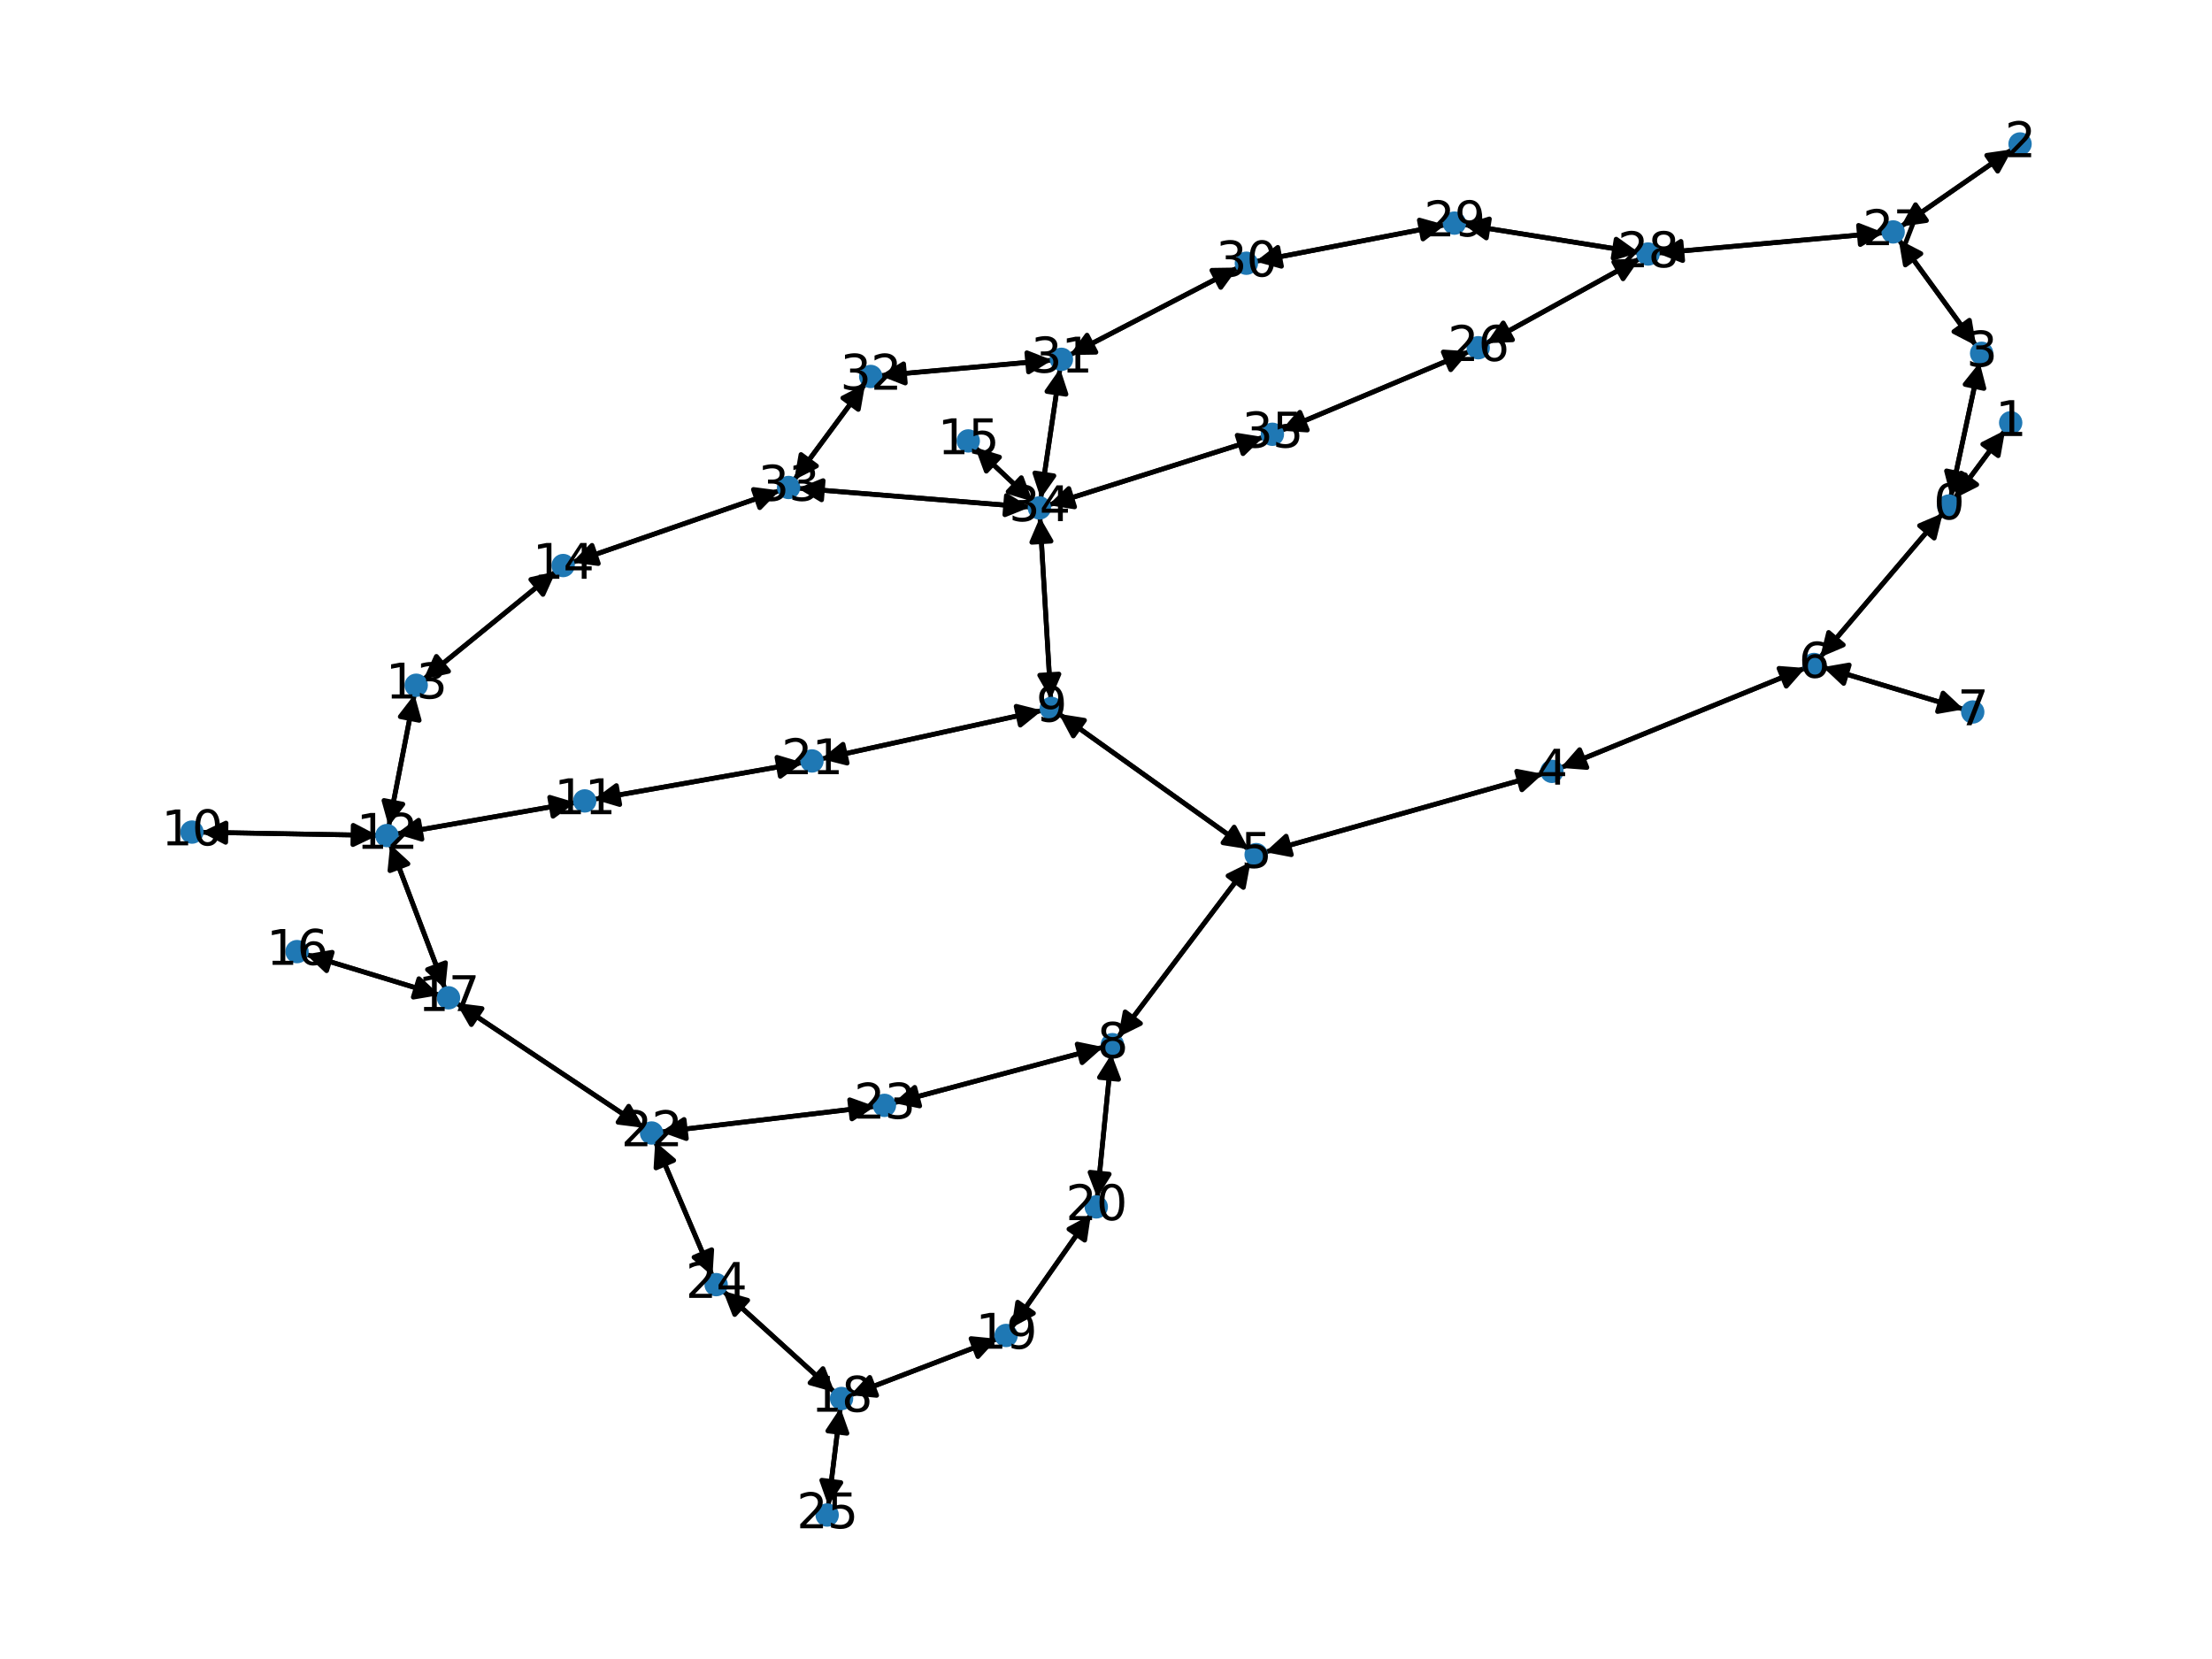 <?xml version="1.0" encoding="utf-8" standalone="no"?>
<!DOCTYPE svg PUBLIC "-//W3C//DTD SVG 1.1//EN"
  "http://www.w3.org/Graphics/SVG/1.1/DTD/svg11.dtd">
<svg xmlns:xlink="http://www.w3.org/1999/xlink" width="460.8pt" height="345.6pt" viewBox="0 0 460.8 345.6" xmlns="http://www.w3.org/2000/svg" version="1.1">
 <defs>
  <style type="text/css">*{stroke-linejoin: round; stroke-linecap: butt}</style>
 </defs>
 <g id="figure_1">
  <g id="patch_1">
   <path d="M 0 345.6 
L 460.8 345.6 
L 460.8 0 
L 0 0 
z
" style="fill: #ffffff"/>
  </g>
  <g id="axes_1">
   <g id="patch_2">
    <path d="M 407.128 103.868 
Q 412.418 96.746 417.042 90.52 
" clip-path="url(#p19c7a8940e)" style="fill: none; stroke: #000000; stroke-linecap: round"/>
    <path d="M 413.051 92.539 
L 417.042 90.52 
L 416.262 94.924 
L 413.051 92.539 
z
" clip-path="url(#p19c7a8940e)" style="stroke: #000000; stroke-linecap: round"/>
   </g>
   <g id="patch_3">
    <path d="M 406.381 103.529 
Q 409.392 89.512 412.168 76.588 
" clip-path="url(#p19c7a8940e)" style="fill: none; stroke: #000000; stroke-linecap: round"/>
    <path d="M 409.372 80.078 
L 412.168 76.588 
L 413.283 80.918 
L 409.372 80.078 
z
" clip-path="url(#p19c7a8940e)" style="stroke: #000000; stroke-linecap: round"/>
   </g>
   <g id="patch_4">
    <path d="M 404.718 106.898 
Q 391.932 121.922 379.871 136.095 
" clip-path="url(#p19c7a8940e)" style="fill: none; stroke: #000000; stroke-linecap: round"/>
    <path d="M 383.986 134.345 
L 379.871 136.095 
L 380.94 131.753 
L 383.986 134.345 
z
" clip-path="url(#p19c7a8940e)" style="stroke: #000000; stroke-linecap: round"/>
   </g>
   <g id="patch_5">
    <path d="M 417.71 89.621 
Q 412.42 96.744 407.796 102.969 
" clip-path="url(#p19c7a8940e)" style="fill: none; stroke: #000000; stroke-linecap: round"/>
    <path d="M 411.786 100.95 
L 407.796 102.969 
L 408.575 98.565 
L 411.786 100.95 
z
" clip-path="url(#p19c7a8940e)" style="stroke: #000000; stroke-linecap: round"/>
   </g>
   <g id="patch_6">
    <path d="M 419.222 31.093 
Q 407.596 39.152 396.888 46.574 
" clip-path="url(#p19c7a8940e)" style="fill: none; stroke: #000000; stroke-linecap: round"/>
    <path d="M 401.315 45.939 
L 396.888 46.574 
L 399.036 42.651 
L 401.315 45.939 
z
" clip-path="url(#p19c7a8940e)" style="stroke: #000000; stroke-linecap: round"/>
   </g>
   <g id="patch_7">
    <path d="M 412.403 75.49 
Q 409.393 89.508 406.617 102.432 
" clip-path="url(#p19c7a8940e)" style="fill: none; stroke: #000000; stroke-linecap: round"/>
    <path d="M 409.412 98.941 
L 406.617 102.432 
L 405.501 98.101 
L 409.412 98.941 
z
" clip-path="url(#p19c7a8940e)" style="stroke: #000000; stroke-linecap: round"/>
   </g>
   <g id="patch_8">
    <path d="M 411.669 72.033 
Q 403.594 60.957 396.178 50.784 
" clip-path="url(#p19c7a8940e)" style="fill: none; stroke: #000000; stroke-linecap: round"/>
    <path d="M 396.918 55.195 
L 396.178 50.784 
L 400.15 52.838 
L 396.918 55.195 
z
" clip-path="url(#p19c7a8940e)" style="stroke: #000000; stroke-linecap: round"/>
   </g>
   <g id="patch_9">
    <path d="M 321.428 161.213 
Q 292.484 169.361 264.617 177.205 
" clip-path="url(#p19c7a8940e)" style="fill: none; stroke: #000000; stroke-linecap: round"/>
    <path d="M 269.009 178.046 
L 264.617 177.205 
L 267.925 174.196 
L 269.009 178.046 
z
" clip-path="url(#p19c7a8940e)" style="stroke: #000000; stroke-linecap: round"/>
   </g>
   <g id="patch_10">
    <path d="M 325.086 159.957 
Q 350.59 149.556 375.06 139.577 
" clip-path="url(#p19c7a8940e)" style="fill: none; stroke: #000000; stroke-linecap: round"/>
    <path d="M 370.6 139.235 
L 375.06 139.577 
L 372.111 142.939 
L 370.6 139.235 
z
" clip-path="url(#p19c7a8940e)" style="stroke: #000000; stroke-linecap: round"/>
   </g>
   <g id="patch_11">
    <path d="M 263.538 177.508 
Q 292.482 169.361 320.35 161.517 
" clip-path="url(#p19c7a8940e)" style="fill: none; stroke: #000000; stroke-linecap: round"/>
    <path d="M 315.957 160.676 
L 320.35 161.517 
L 317.041 164.526 
L 315.957 160.676 
z
" clip-path="url(#p19c7a8940e)" style="stroke: #000000; stroke-linecap: round"/>
   </g>
   <g id="patch_12">
    <path d="M 260.509 179.576 
Q 246.703 197.828 233.572 215.188 
" clip-path="url(#p19c7a8940e)" style="fill: none; stroke: #000000; stroke-linecap: round"/>
    <path d="M 237.58 213.205 
L 233.572 215.188 
L 234.39 210.792 
L 237.58 213.205 
z
" clip-path="url(#p19c7a8940e)" style="stroke: #000000; stroke-linecap: round"/>
   </g>
   <g id="patch_13">
    <path d="M 260.101 176.908 
Q 240.345 162.806 221.498 149.355 
" clip-path="url(#p19c7a8940e)" style="fill: none; stroke: #000000; stroke-linecap: round"/>
    <path d="M 223.592 153.306 
L 221.498 149.355 
L 225.916 150.051 
L 223.592 153.306 
z
" clip-path="url(#p19c7a8940e)" style="stroke: #000000; stroke-linecap: round"/>
   </g>
   <g id="patch_14">
    <path d="M 379.146 136.946 
Q 391.933 121.921 403.994 107.748 
" clip-path="url(#p19c7a8940e)" style="fill: none; stroke: #000000; stroke-linecap: round"/>
    <path d="M 399.879 109.498 
L 403.994 107.748 
L 402.925 112.091 
L 399.879 109.498 
z
" clip-path="url(#p19c7a8940e)" style="stroke: #000000; stroke-linecap: round"/>
   </g>
   <g id="patch_15">
    <path d="M 376.094 139.155 
Q 350.589 149.556 326.12 159.535 
" clip-path="url(#p19c7a8940e)" style="fill: none; stroke: #000000; stroke-linecap: round"/>
    <path d="M 330.579 159.877 
L 326.12 159.535 
L 329.068 156.173 
L 330.579 159.877 
z
" clip-path="url(#p19c7a8940e)" style="stroke: #000000; stroke-linecap: round"/>
   </g>
   <g id="patch_16">
    <path d="M 379.743 138.977 
Q 394.423 143.372 408.031 147.446 
" clip-path="url(#p19c7a8940e)" style="fill: none; stroke: #000000; stroke-linecap: round"/>
    <path d="M 404.773 144.383 
L 408.031 147.446 
L 403.626 148.215 
L 404.773 144.383 
z
" clip-path="url(#p19c7a8940e)" style="stroke: #000000; stroke-linecap: round"/>
   </g>
   <g id="patch_17">
    <path d="M 409.105 147.767 
Q 394.425 143.373 380.817 139.299 
" clip-path="url(#p19c7a8940e)" style="fill: none; stroke: #000000; stroke-linecap: round"/>
    <path d="M 384.075 142.362 
L 380.817 139.299 
L 385.222 138.53 
L 384.075 142.362 
z
" clip-path="url(#p19c7a8940e)" style="stroke: #000000; stroke-linecap: round"/>
   </g>
   <g id="patch_18">
    <path d="M 232.898 216.08 
Q 246.703 197.828 259.834 180.468 
" clip-path="url(#p19c7a8940e)" style="fill: none; stroke: #000000; stroke-linecap: round"/>
    <path d="M 255.826 182.452 
L 259.834 180.468 
L 259.016 184.865 
L 255.826 182.452 
z
" clip-path="url(#p19c7a8940e)" style="stroke: #000000; stroke-linecap: round"/>
   </g>
   <g id="patch_19">
    <path d="M 231.538 219.551 
Q 230.05 234.522 228.672 248.381 
" clip-path="url(#p19c7a8940e)" style="fill: none; stroke: #000000; stroke-linecap: round"/>
    <path d="M 231.058 244.599 
L 228.672 248.381 
L 227.078 244.203 
L 231.058 244.599 
z
" clip-path="url(#p19c7a8940e)" style="stroke: #000000; stroke-linecap: round"/>
   </g>
   <g id="patch_20">
    <path d="M 229.86 218.122 
Q 207.991 223.946 187.203 229.482 
" clip-path="url(#p19c7a8940e)" style="fill: none; stroke: #000000; stroke-linecap: round"/>
    <path d="M 191.583 230.385 
L 187.203 229.482 
L 190.553 226.52 
L 191.583 230.385 
z
" clip-path="url(#p19c7a8940e)" style="stroke: #000000; stroke-linecap: round"/>
   </g>
   <g id="patch_21">
    <path d="M 220.586 148.704 
Q 240.343 162.805 259.189 176.257 
" clip-path="url(#p19c7a8940e)" style="fill: none; stroke: #000000; stroke-linecap: round"/>
    <path d="M 257.096 172.305 
L 259.189 176.257 
L 254.772 175.561 
L 257.096 172.305 
z
" clip-path="url(#p19c7a8940e)" style="stroke: #000000; stroke-linecap: round"/>
   </g>
   <g id="patch_22">
    <path d="M 218.896 145.644 
Q 217.769 126.69 216.709 108.852 
" clip-path="url(#p19c7a8940e)" style="fill: none; stroke: #000000; stroke-linecap: round"/>
    <path d="M 214.95 112.964 
L 216.709 108.852 
L 218.943 112.726 
L 214.95 112.964 
z
" clip-path="url(#p19c7a8940e)" style="stroke: #000000; stroke-linecap: round"/>
   </g>
   <g id="patch_23">
    <path d="M 217.121 147.994 
Q 194.082 153.05 172.136 157.866 
" clip-path="url(#p19c7a8940e)" style="fill: none; stroke: #000000; stroke-linecap: round"/>
    <path d="M 176.472 158.962 
L 172.136 157.866 
L 175.615 155.055 
L 176.472 158.962 
z
" clip-path="url(#p19c7a8940e)" style="stroke: #000000; stroke-linecap: round"/>
   </g>
   <g id="patch_24">
    <path d="M 41.925 173.373 
Q 60.295 173.701 77.546 174.01 
" clip-path="url(#p19c7a8940e)" style="fill: none; stroke: #000000; stroke-linecap: round"/>
    <path d="M 73.583 171.938 
L 77.546 174.01 
L 73.511 175.938 
L 73.583 171.938 
z
" clip-path="url(#p19c7a8940e)" style="stroke: #000000; stroke-linecap: round"/>
   </g>
   <g id="patch_25">
    <path d="M 119.897 167.181 
Q 101.203 170.456 83.61 173.538 
" clip-path="url(#p19c7a8940e)" style="fill: none; stroke: #000000; stroke-linecap: round"/>
    <path d="M 87.895 174.818 
L 83.61 173.538 
L 87.205 170.878 
L 87.895 174.818 
z
" clip-path="url(#p19c7a8940e)" style="stroke: #000000; stroke-linecap: round"/>
   </g>
   <g id="patch_26">
    <path d="M 123.716 166.511 
Q 145.48 162.684 166.144 159.05 
" clip-path="url(#p19c7a8940e)" style="fill: none; stroke: #000000; stroke-linecap: round"/>
    <path d="M 161.858 157.773 
L 166.144 159.05 
L 162.55 161.712 
L 161.858 157.773 
z
" clip-path="url(#p19c7a8940e)" style="stroke: #000000; stroke-linecap: round"/>
   </g>
   <g id="patch_27">
    <path d="M 78.666 174.03 
Q 60.297 173.701 43.045 173.393 
" clip-path="url(#p19c7a8940e)" style="fill: none; stroke: #000000; stroke-linecap: round"/>
    <path d="M 47.009 175.464 
L 43.045 173.393 
L 47.08 171.465 
L 47.009 175.464 
z
" clip-path="url(#p19c7a8940e)" style="stroke: #000000; stroke-linecap: round"/>
   </g>
   <g id="patch_28">
    <path d="M 82.513 173.73 
Q 101.207 170.455 118.8 167.373 
" clip-path="url(#p19c7a8940e)" style="fill: none; stroke: #000000; stroke-linecap: round"/>
    <path d="M 114.515 166.094 
L 118.8 167.373 
L 115.205 170.034 
L 114.515 166.094 
z
" clip-path="url(#p19c7a8940e)" style="stroke: #000000; stroke-linecap: round"/>
   </g>
   <g id="patch_29">
    <path d="M 81.292 175.875 
Q 87.018 190.964 92.348 205.007 
" clip-path="url(#p19c7a8940e)" style="fill: none; stroke: #000000; stroke-linecap: round"/>
    <path d="M 92.799 200.558 
L 92.348 205.007 
L 89.059 201.977 
L 92.799 200.558 
z
" clip-path="url(#p19c7a8940e)" style="stroke: #000000; stroke-linecap: round"/>
   </g>
   <g id="patch_30">
    <path d="M 80.975 172.164 
Q 83.654 158.407 86.12 145.747 
" clip-path="url(#p19c7a8940e)" style="fill: none; stroke: #000000; stroke-linecap: round"/>
    <path d="M 83.392 149.291 
L 86.12 145.747 
L 87.319 150.055 
L 83.392 149.291 
z
" clip-path="url(#p19c7a8940e)" style="stroke: #000000; stroke-linecap: round"/>
   </g>
   <g id="patch_31">
    <path d="M 86.334 144.65 
Q 83.654 158.407 81.188 171.067 
" clip-path="url(#p19c7a8940e)" style="fill: none; stroke: #000000; stroke-linecap: round"/>
    <path d="M 83.916 167.523 
L 81.188 171.067 
L 79.99 166.759 
L 83.916 167.523 
z
" clip-path="url(#p19c7a8940e)" style="stroke: #000000; stroke-linecap: round"/>
   </g>
   <g id="patch_32">
    <path d="M 88.202 141.529 
Q 102.007 130.283 114.944 119.743 
" clip-path="url(#p19c7a8940e)" style="fill: none; stroke: #000000; stroke-linecap: round"/>
    <path d="M 110.58 120.719 
L 114.944 119.743 
L 113.106 123.82 
L 110.58 120.719 
z
" clip-path="url(#p19c7a8940e)" style="stroke: #000000; stroke-linecap: round"/>
   </g>
   <g id="patch_33">
    <path d="M 115.816 119.033 
Q 102.011 130.279 89.074 140.819 
" clip-path="url(#p19c7a8940e)" style="fill: none; stroke: #000000; stroke-linecap: round"/>
    <path d="M 93.438 139.843 
L 89.074 140.819 
L 90.912 136.742 
L 93.438 139.843 
z
" clip-path="url(#p19c7a8940e)" style="stroke: #000000; stroke-linecap: round"/>
   </g>
   <g id="patch_34">
    <path d="M 119.146 117.178 
Q 140.796 109.682 161.39 102.552 
" clip-path="url(#p19c7a8940e)" style="fill: none; stroke: #000000; stroke-linecap: round"/>
    <path d="M 156.956 101.97 
L 161.39 102.552 
L 158.265 105.75 
L 156.956 101.97 
z
" clip-path="url(#p19c7a8940e)" style="stroke: #000000; stroke-linecap: round"/>
   </g>
   <g id="patch_35">
    <path d="M 203.111 93.178 
Q 209.113 98.827 214.302 103.71 
" clip-path="url(#p19c7a8940e)" style="fill: none; stroke: #000000; stroke-linecap: round"/>
    <path d="M 212.76 99.512 
L 214.302 103.71 
L 210.018 102.425 
L 212.76 99.512 
z
" clip-path="url(#p19c7a8940e)" style="stroke: #000000; stroke-linecap: round"/>
   </g>
   <g id="patch_36">
    <path d="M 63.726 198.804 
Q 77.652 203.049 90.509 206.969 
" clip-path="url(#p19c7a8940e)" style="fill: none; stroke: #000000; stroke-linecap: round"/>
    <path d="M 87.266 203.89 
L 90.509 206.969 
L 86.099 207.716 
L 87.266 203.89 
z
" clip-path="url(#p19c7a8940e)" style="stroke: #000000; stroke-linecap: round"/>
   </g>
   <g id="patch_37">
    <path d="M 92.744 206.049 
Q 87.017 190.96 81.687 176.917 
" clip-path="url(#p19c7a8940e)" style="fill: none; stroke: #000000; stroke-linecap: round"/>
    <path d="M 81.237 181.367 
L 81.687 176.917 
L 84.977 179.947 
L 81.237 181.367 
z
" clip-path="url(#p19c7a8940e)" style="stroke: #000000; stroke-linecap: round"/>
   </g>
   <g id="patch_38">
    <path d="M 91.578 207.295 
Q 77.652 203.049 64.795 199.13 
" clip-path="url(#p19c7a8940e)" style="fill: none; stroke: #000000; stroke-linecap: round"/>
    <path d="M 68.038 202.209 
L 64.795 199.13 
L 69.204 198.383 
L 68.038 202.209 
z
" clip-path="url(#p19c7a8940e)" style="stroke: #000000; stroke-linecap: round"/>
   </g>
   <g id="patch_39">
    <path d="M 95.045 208.934 
Q 114.584 221.943 133.193 234.332 
" clip-path="url(#p19c7a8940e)" style="fill: none; stroke: #000000; stroke-linecap: round"/>
    <path d="M 130.971 230.451 
L 133.193 234.332 
L 128.755 233.78 
L 130.971 230.451 
z
" clip-path="url(#p19c7a8940e)" style="stroke: #000000; stroke-linecap: round"/>
   </g>
   <g id="patch_40">
    <path d="M 173.878 290.033 
Q 162.247 279.473 151.444 269.665 
" clip-path="url(#p19c7a8940e)" style="fill: none; stroke: #000000; stroke-linecap: round"/>
    <path d="M 153.061 273.834 
L 151.444 269.665 
L 155.75 270.873 
L 153.061 273.834 
z
" clip-path="url(#p19c7a8940e)" style="stroke: #000000; stroke-linecap: round"/>
   </g>
   <g id="patch_41">
    <path d="M 175.073 293.256 
Q 173.812 303.471 172.687 312.577 
" clip-path="url(#p19c7a8940e)" style="fill: none; stroke: #000000; stroke-linecap: round"/>
    <path d="M 175.163 308.852 
L 172.687 312.577 
L 171.193 308.362 
L 175.163 308.852 
z
" clip-path="url(#p19c7a8940e)" style="stroke: #000000; stroke-linecap: round"/>
   </g>
   <g id="patch_42">
    <path d="M 177.122 290.639 
Q 192.452 284.767 206.737 279.295 
" clip-path="url(#p19c7a8940e)" style="fill: none; stroke: #000000; stroke-linecap: round"/>
    <path d="M 202.286 278.858 
L 206.737 279.295 
L 203.717 282.593 
L 202.286 278.858 
z
" clip-path="url(#p19c7a8940e)" style="stroke: #000000; stroke-linecap: round"/>
   </g>
   <g id="patch_43">
    <path d="M 207.78 278.895 
Q 192.451 284.767 178.166 290.239 
" clip-path="url(#p19c7a8940e)" style="fill: none; stroke: #000000; stroke-linecap: round"/>
    <path d="M 182.617 290.676 
L 178.166 290.239 
L 181.186 286.941 
L 182.617 290.676 
z
" clip-path="url(#p19c7a8940e)" style="stroke: #000000; stroke-linecap: round"/>
   </g>
   <g id="patch_44">
    <path d="M 210.704 276.615 
Q 218.982 264.809 226.618 253.919 
" clip-path="url(#p19c7a8940e)" style="fill: none; stroke: #000000; stroke-linecap: round"/>
    <path d="M 222.684 256.046 
L 226.618 253.919 
L 225.959 258.342 
L 222.684 256.046 
z
" clip-path="url(#p19c7a8940e)" style="stroke: #000000; stroke-linecap: round"/>
   </g>
   <g id="patch_45">
    <path d="M 228.562 249.493 
Q 230.05 234.521 231.428 220.663 
" clip-path="url(#p19c7a8940e)" style="fill: none; stroke: #000000; stroke-linecap: round"/>
    <path d="M 229.042 224.445 
L 231.428 220.663 
L 233.022 224.841 
L 229.042 224.445 
z
" clip-path="url(#p19c7a8940e)" style="stroke: #000000; stroke-linecap: round"/>
   </g>
   <g id="patch_46">
    <path d="M 227.258 253.005 
Q 218.981 264.811 211.345 275.701 
" clip-path="url(#p19c7a8940e)" style="fill: none; stroke: #000000; stroke-linecap: round"/>
    <path d="M 215.279 273.574 
L 211.345 275.701 
L 212.003 271.278 
L 215.279 273.574 
z
" clip-path="url(#p19c7a8940e)" style="stroke: #000000; stroke-linecap: round"/>
   </g>
   <g id="patch_47">
    <path d="M 171.04 158.106 
Q 194.078 153.051 216.024 148.235 
" clip-path="url(#p19c7a8940e)" style="fill: none; stroke: #000000; stroke-linecap: round"/>
    <path d="M 211.689 147.139 
L 216.024 148.235 
L 212.546 151.046 
L 211.689 147.139 
z
" clip-path="url(#p19c7a8940e)" style="stroke: #000000; stroke-linecap: round"/>
   </g>
   <g id="patch_48">
    <path d="M 167.24 158.857 
Q 145.475 162.685 124.812 166.318 
" clip-path="url(#p19c7a8940e)" style="fill: none; stroke: #000000; stroke-linecap: round"/>
    <path d="M 129.098 167.595 
L 124.812 166.318 
L 128.405 163.656 
L 129.098 167.595 
z
" clip-path="url(#p19c7a8940e)" style="stroke: #000000; stroke-linecap: round"/>
   </g>
   <g id="patch_49">
    <path d="M 134.121 234.951 
Q 114.582 221.942 95.973 209.553 
" clip-path="url(#p19c7a8940e)" style="fill: none; stroke: #000000; stroke-linecap: round"/>
    <path d="M 98.195 213.434 
L 95.973 209.553 
L 100.411 210.105 
L 98.195 213.434 
z
" clip-path="url(#p19c7a8940e)" style="stroke: #000000; stroke-linecap: round"/>
   </g>
   <g id="patch_50">
    <path d="M 136.495 237.81 
Q 142.461 251.822 147.989 264.805 
" clip-path="url(#p19c7a8940e)" style="fill: none; stroke: #000000; stroke-linecap: round"/>
    <path d="M 148.262 260.342 
L 147.989 264.805 
L 144.582 261.909 
L 148.262 260.342 
z
" clip-path="url(#p19c7a8940e)" style="stroke: #000000; stroke-linecap: round"/>
   </g>
   <g id="patch_51">
    <path d="M 137.657 235.797 
Q 159.99 233.147 181.213 230.629 
" clip-path="url(#p19c7a8940e)" style="fill: none; stroke: #000000; stroke-linecap: round"/>
    <path d="M 177.005 229.114 
L 181.213 230.629 
L 177.477 233.086 
L 177.005 229.114 
z
" clip-path="url(#p19c7a8940e)" style="stroke: #000000; stroke-linecap: round"/>
   </g>
   <g id="patch_52">
    <path d="M 186.118 229.771 
Q 207.987 223.947 228.776 218.411 
" clip-path="url(#p19c7a8940e)" style="fill: none; stroke: #000000; stroke-linecap: round"/>
    <path d="M 224.396 217.508 
L 228.776 218.411 
L 225.425 221.373 
L 224.396 217.508 
z
" clip-path="url(#p19c7a8940e)" style="stroke: #000000; stroke-linecap: round"/>
   </g>
   <g id="patch_53">
    <path d="M 182.327 230.496 
Q 159.994 233.146 138.77 235.665 
" clip-path="url(#p19c7a8940e)" style="fill: none; stroke: #000000; stroke-linecap: round"/>
    <path d="M 142.978 237.18 
L 138.77 235.665 
L 142.507 233.207 
L 142.978 237.18 
z
" clip-path="url(#p19c7a8940e)" style="stroke: #000000; stroke-linecap: round"/>
   </g>
   <g id="patch_54">
    <path d="M 150.616 268.913 
Q 162.247 279.473 173.051 289.281 
" clip-path="url(#p19c7a8940e)" style="fill: none; stroke: #000000; stroke-linecap: round"/>
    <path d="M 171.434 285.112 
L 173.051 289.281 
L 168.745 288.073 
L 171.434 285.112 
z
" clip-path="url(#p19c7a8940e)" style="stroke: #000000; stroke-linecap: round"/>
   </g>
   <g id="patch_55">
    <path d="M 148.424 265.828 
Q 142.458 251.816 136.93 238.833 
" clip-path="url(#p19c7a8940e)" style="fill: none; stroke: #000000; stroke-linecap: round"/>
    <path d="M 136.657 243.296 
L 136.93 238.833 
L 140.338 241.729 
L 136.657 243.296 
z
" clip-path="url(#p19c7a8940e)" style="stroke: #000000; stroke-linecap: round"/>
   </g>
   <g id="patch_56">
    <path d="M 172.55 313.687 
Q 173.812 303.472 174.936 294.366 
" clip-path="url(#p19c7a8940e)" style="fill: none; stroke: #000000; stroke-linecap: round"/>
    <path d="M 172.461 298.091 
L 174.936 294.366 
L 176.431 298.581 
L 172.461 298.091 
z
" clip-path="url(#p19c7a8940e)" style="stroke: #000000; stroke-linecap: round"/>
   </g>
   <g id="patch_57">
    <path d="M 306.151 73.191 
Q 286.498 81.454 267.875 89.285 
" clip-path="url(#p19c7a8940e)" style="fill: none; stroke: #000000; stroke-linecap: round"/>
    <path d="M 272.337 89.578 
L 267.875 89.285 
L 270.787 85.891 
L 272.337 89.578 
z
" clip-path="url(#p19c7a8940e)" style="stroke: #000000; stroke-linecap: round"/>
   </g>
   <g id="patch_58">
    <path d="M 309.637 71.503 
Q 325.632 62.677 340.648 54.391 
" clip-path="url(#p19c7a8940e)" style="fill: none; stroke: #000000; stroke-linecap: round"/>
    <path d="M 336.18 54.572 
L 340.648 54.391 
L 338.112 58.075 
L 336.18 54.572 
z
" clip-path="url(#p19c7a8940e)" style="stroke: #000000; stroke-linecap: round"/>
   </g>
   <g id="patch_59">
    <path d="M 395.968 47.212 
Q 407.594 39.153 418.302 31.731 
" clip-path="url(#p19c7a8940e)" style="fill: none; stroke: #000000; stroke-linecap: round"/>
    <path d="M 413.875 32.366 
L 418.302 31.731 
L 416.154 35.653 
L 413.875 32.366 
z
" clip-path="url(#p19c7a8940e)" style="stroke: #000000; stroke-linecap: round"/>
   </g>
   <g id="patch_60">
    <path d="M 395.518 49.879 
Q 403.593 60.956 411.009 71.128 
" clip-path="url(#p19c7a8940e)" style="fill: none; stroke: #000000; stroke-linecap: round"/>
    <path d="M 410.269 66.718 
L 411.009 71.128 
L 407.037 69.074 
L 410.269 66.718 
z
" clip-path="url(#p19c7a8940e)" style="stroke: #000000; stroke-linecap: round"/>
   </g>
   <g id="patch_61">
    <path d="M 392.448 48.488 
Q 368.851 50.614 346.367 52.64 
" clip-path="url(#p19c7a8940e)" style="fill: none; stroke: #000000; stroke-linecap: round"/>
    <path d="M 350.531 54.273 
L 346.367 52.64 
L 350.172 50.289 
L 350.531 54.273 
z
" clip-path="url(#p19c7a8940e)" style="stroke: #000000; stroke-linecap: round"/>
   </g>
   <g id="patch_62">
    <path d="M 341.628 53.85 
Q 325.633 62.676 310.616 70.962 
" clip-path="url(#p19c7a8940e)" style="fill: none; stroke: #000000; stroke-linecap: round"/>
    <path d="M 315.085 70.781 
L 310.616 70.962 
L 313.152 67.278 
L 315.085 70.781 
z
" clip-path="url(#p19c7a8940e)" style="stroke: #000000; stroke-linecap: round"/>
   </g>
   <g id="patch_63">
    <path d="M 345.255 52.74 
Q 368.852 50.614 391.336 48.588 
" clip-path="url(#p19c7a8940e)" style="fill: none; stroke: #000000; stroke-linecap: round"/>
    <path d="M 387.172 46.955 
L 391.336 48.588 
L 387.531 50.939 
L 387.172 46.955 
z
" clip-path="url(#p19c7a8940e)" style="stroke: #000000; stroke-linecap: round"/>
   </g>
   <g id="patch_64">
    <path d="M 341.41 52.608 
Q 323.15 49.696 305.994 46.959 
" clip-path="url(#p19c7a8940e)" style="fill: none; stroke: #000000; stroke-linecap: round"/>
    <path d="M 309.629 49.565 
L 305.994 46.959 
L 310.259 45.614 
L 309.629 49.565 
z
" clip-path="url(#p19c7a8940e)" style="stroke: #000000; stroke-linecap: round"/>
   </g>
   <g id="patch_65">
    <path d="M 304.896 46.784 
Q 323.156 49.697 340.312 52.433 
" clip-path="url(#p19c7a8940e)" style="fill: none; stroke: #000000; stroke-linecap: round"/>
    <path d="M 336.677 49.828 
L 340.312 52.433 
L 336.047 53.778 
L 336.677 49.828 
z
" clip-path="url(#p19c7a8940e)" style="stroke: #000000; stroke-linecap: round"/>
   </g>
   <g id="patch_66">
    <path d="M 301.079 46.846 
Q 281.312 50.658 262.642 54.259 
" clip-path="url(#p19c7a8940e)" style="fill: none; stroke: #000000; stroke-linecap: round"/>
    <path d="M 266.948 55.465 
L 262.642 54.259 
L 266.191 51.538 
L 266.948 55.465 
z
" clip-path="url(#p19c7a8940e)" style="stroke: #000000; stroke-linecap: round"/>
   </g>
   <g id="patch_67">
    <path d="M 261.547 54.47 
Q 281.314 50.658 299.984 47.057 
" clip-path="url(#p19c7a8940e)" style="fill: none; stroke: #000000; stroke-linecap: round"/>
    <path d="M 295.677 45.851 
L 299.984 47.057 
L 296.435 49.778 
L 295.677 45.851 
z
" clip-path="url(#p19c7a8940e)" style="stroke: #000000; stroke-linecap: round"/>
   </g>
   <g id="patch_68">
    <path d="M 257.926 55.73 
Q 240.379 64.844 223.823 73.443 
" clip-path="url(#p19c7a8940e)" style="fill: none; stroke: #000000; stroke-linecap: round"/>
    <path d="M 228.295 73.374 
L 223.823 73.443 
L 226.451 69.825 
L 228.295 73.374 
z
" clip-path="url(#p19c7a8940e)" style="stroke: #000000; stroke-linecap: round"/>
   </g>
   <g id="patch_69">
    <path d="M 222.832 73.958 
Q 240.379 64.844 256.934 56.245 
" clip-path="url(#p19c7a8940e)" style="fill: none; stroke: #000000; stroke-linecap: round"/>
    <path d="M 252.462 56.314 
L 256.934 56.245 
L 254.306 59.864 
L 252.462 56.314 
z
" clip-path="url(#p19c7a8940e)" style="stroke: #000000; stroke-linecap: round"/>
   </g>
   <g id="patch_70">
    <path d="M 219.187 75.025 
Q 201.248 76.638 184.422 78.151 
" clip-path="url(#p19c7a8940e)" style="fill: none; stroke: #000000; stroke-linecap: round"/>
    <path d="M 188.585 79.785 
L 184.422 78.151 
L 188.227 75.801 
L 188.585 79.785 
z
" clip-path="url(#p19c7a8940e)" style="stroke: #000000; stroke-linecap: round"/>
   </g>
   <g id="patch_71">
    <path d="M 220.829 76.767 
Q 218.82 90.327 216.976 102.782 
" clip-path="url(#p19c7a8940e)" style="fill: none; stroke: #000000; stroke-linecap: round"/>
    <path d="M 219.54 99.118 
L 216.976 102.782 
L 215.583 98.532 
L 219.54 99.118 
z
" clip-path="url(#p19c7a8940e)" style="stroke: #000000; stroke-linecap: round"/>
   </g>
   <g id="patch_72">
    <path d="M 183.309 78.251 
Q 201.249 76.638 218.075 75.125 
" clip-path="url(#p19c7a8940e)" style="fill: none; stroke: #000000; stroke-linecap: round"/>
    <path d="M 213.912 73.491 
L 218.075 75.125 
L 214.27 77.475 
L 213.912 73.491 
z
" clip-path="url(#p19c7a8940e)" style="stroke: #000000; stroke-linecap: round"/>
   </g>
   <g id="patch_73">
    <path d="M 180.234 79.98 
Q 172.832 89.988 166.095 99.097 
" clip-path="url(#p19c7a8940e)" style="fill: none; stroke: #000000; stroke-linecap: round"/>
    <path d="M 170.081 97.07 
L 166.095 99.097 
L 166.865 94.691 
L 170.081 97.07 
z
" clip-path="url(#p19c7a8940e)" style="stroke: #000000; stroke-linecap: round"/>
   </g>
   <g id="patch_74">
    <path d="M 162.447 102.186 
Q 140.797 109.682 120.203 116.812 
" clip-path="url(#p19c7a8940e)" style="fill: none; stroke: #000000; stroke-linecap: round"/>
    <path d="M 124.637 117.393 
L 120.203 116.812 
L 123.328 113.613 
L 124.637 117.393 
z
" clip-path="url(#p19c7a8940e)" style="stroke: #000000; stroke-linecap: round"/>
   </g>
   <g id="patch_75">
    <path d="M 165.429 99.996 
Q 172.831 89.988 179.568 80.879 
" clip-path="url(#p19c7a8940e)" style="fill: none; stroke: #000000; stroke-linecap: round"/>
    <path d="M 175.582 82.906 
L 179.568 80.879 
L 178.798 85.285 
L 175.582 82.906 
z
" clip-path="url(#p19c7a8940e)" style="stroke: #000000; stroke-linecap: round"/>
   </g>
   <g id="patch_76">
    <path d="M 166.208 101.709 
Q 190.402 103.678 213.482 105.557 
" clip-path="url(#p19c7a8940e)" style="fill: none; stroke: #000000; stroke-linecap: round"/>
    <path d="M 209.657 103.239 
L 213.482 105.557 
L 209.333 107.226 
L 209.657 103.239 
z
" clip-path="url(#p19c7a8940e)" style="stroke: #000000; stroke-linecap: round"/>
   </g>
   <g id="patch_77">
    <path d="M 216.643 107.74 
Q 217.769 126.695 218.83 144.533 
" clip-path="url(#p19c7a8940e)" style="fill: none; stroke: #000000; stroke-linecap: round"/>
    <path d="M 220.589 140.421 
L 218.83 144.533 
L 216.596 140.658 
L 220.589 140.421 
z
" clip-path="url(#p19c7a8940e)" style="stroke: #000000; stroke-linecap: round"/>
   </g>
   <g id="patch_78">
    <path d="M 215.12 104.48 
Q 209.117 98.831 203.929 93.948 
" clip-path="url(#p19c7a8940e)" style="fill: none; stroke: #000000; stroke-linecap: round"/>
    <path d="M 205.471 98.146 
L 203.929 93.948 
L 208.213 95.233 
L 205.471 98.146 
z
" clip-path="url(#p19c7a8940e)" style="stroke: #000000; stroke-linecap: round"/>
   </g>
   <g id="patch_79">
    <path d="M 216.812 103.89 
Q 218.82 90.329 220.665 77.875 
" clip-path="url(#p19c7a8940e)" style="fill: none; stroke: #000000; stroke-linecap: round"/>
    <path d="M 218.1 81.539 
L 220.665 77.875 
L 222.057 82.125 
L 218.1 81.539 
z
" clip-path="url(#p19c7a8940e)" style="stroke: #000000; stroke-linecap: round"/>
   </g>
   <g id="patch_80">
    <path d="M 214.598 105.648 
Q 190.405 103.679 167.325 101.8 
" clip-path="url(#p19c7a8940e)" style="fill: none; stroke: #000000; stroke-linecap: round"/>
    <path d="M 171.15 104.118 
L 167.325 101.8 
L 171.474 100.131 
L 171.15 104.118 
z
" clip-path="url(#p19c7a8940e)" style="stroke: #000000; stroke-linecap: round"/>
   </g>
   <g id="patch_81">
    <path d="M 218.373 105.222 
Q 240.795 98.136 262.151 91.387 
" clip-path="url(#p19c7a8940e)" style="fill: none; stroke: #000000; stroke-linecap: round"/>
    <path d="M 257.734 90.686 
L 262.151 91.387 
L 258.94 94.5 
L 257.734 90.686 
z
" clip-path="url(#p19c7a8940e)" style="stroke: #000000; stroke-linecap: round"/>
   </g>
   <g id="patch_82">
    <path d="M 266.848 89.716 
Q 286.502 81.453 305.125 73.622 
" clip-path="url(#p19c7a8940e)" style="fill: none; stroke: #000000; stroke-linecap: round"/>
    <path d="M 300.663 73.329 
L 305.125 73.622 
L 302.213 77.016 
L 300.663 73.329 
z
" clip-path="url(#p19c7a8940e)" style="stroke: #000000; stroke-linecap: round"/>
   </g>
   <g id="patch_83">
    <path d="M 263.215 91.051 
Q 240.793 98.137 219.438 104.886 
" clip-path="url(#p19c7a8940e)" style="fill: none; stroke: #000000; stroke-linecap: round"/>
    <path d="M 223.854 105.587 
L 219.438 104.886 
L 222.649 101.773 
L 223.854 105.587 
z
" clip-path="url(#p19c7a8940e)" style="stroke: #000000; stroke-linecap: round"/>
   </g>
   <g id="PathCollection_1">
    <defs>
     <path id="md67e6cd081" d="M 0 1.936 
C 0.514 1.936 1.006 1.732 1.369 1.369 
C 1.732 1.006 1.936 0.514 1.936 0 
C 1.936 -0.514 1.732 -1.006 1.369 -1.369 
C 1.006 -1.732 0.514 -1.936 0 -1.936 
C -0.514 -1.936 -1.006 -1.732 -1.369 -1.369 
C -1.732 -1.006 -1.936 -0.514 -1.936 0 
C -1.936 0.514 -1.732 1.006 -1.369 1.369 
C -1.006 1.732 -0.514 1.936 0 1.936 
z
" style="stroke: #1f78b4"/>
    </defs>
    <g clip-path="url(#p19c7a8940e)">
     <use xlink:href="#md67e6cd081" x="405.975" y="105.421" style="fill: #1f78b4; stroke: #1f78b4"/>
     <use xlink:href="#md67e6cd081" x="418.863" y="88.068" style="fill: #1f78b4; stroke: #1f78b4"/>
     <use xlink:href="#md67e6cd081" x="420.813" y="29.99" style="fill: #1f78b4; stroke: #1f78b4"/>
     <use xlink:href="#md67e6cd081" x="412.81" y="73.598" style="fill: #1f78b4; stroke: #1f78b4"/>
     <use xlink:href="#md67e6cd081" x="323.289" y="160.689" style="fill: #1f78b4; stroke: #1f78b4"/>
     <use xlink:href="#md67e6cd081" x="261.677" y="178.032" style="fill: #1f78b4; stroke: #1f78b4"/>
     <use xlink:href="#md67e6cd081" x="377.89" y="138.422" style="fill: #1f78b4; stroke: #1f78b4"/>
     <use xlink:href="#md67e6cd081" x="410.958" y="148.322" style="fill: #1f78b4; stroke: #1f78b4"/>
     <use xlink:href="#md67e6cd081" x="231.73" y="217.624" style="fill: #1f78b4; stroke: #1f78b4"/>
     <use xlink:href="#md67e6cd081" x="219.011" y="147.579" style="fill: #1f78b4; stroke: #1f78b4"/>
     <use xlink:href="#md67e6cd081" x="39.987" y="173.339" style="fill: #1f78b4; stroke: #1f78b4"/>
     <use xlink:href="#md67e6cd081" x="121.806" y="166.847" style="fill: #1f78b4; stroke: #1f78b4"/>
     <use xlink:href="#md67e6cd081" x="80.605" y="174.064" style="fill: #1f78b4; stroke: #1f78b4"/>
     <use xlink:href="#md67e6cd081" x="86.704" y="142.75" style="fill: #1f78b4; stroke: #1f78b4"/>
     <use xlink:href="#md67e6cd081" x="117.314" y="117.812" style="fill: #1f78b4; stroke: #1f78b4"/>
     <use xlink:href="#md67e6cd081" x="201.703" y="91.853" style="fill: #1f78b4; stroke: #1f78b4"/>
     <use xlink:href="#md67e6cd081" x="61.873" y="198.239" style="fill: #1f78b4; stroke: #1f78b4"/>
     <use xlink:href="#md67e6cd081" x="93.431" y="207.86" style="fill: #1f78b4; stroke: #1f78b4"/>
     <use xlink:href="#md67e6cd081" x="175.31" y="291.333" style="fill: #1f78b4; stroke: #1f78b4"/>
     <use xlink:href="#md67e6cd081" x="209.592" y="278.201" style="fill: #1f78b4; stroke: #1f78b4"/>
     <use xlink:href="#md67e6cd081" x="228.37" y="251.419" style="fill: #1f78b4; stroke: #1f78b4"/>
     <use xlink:href="#md67e6cd081" x="169.15" y="158.521" style="fill: #1f78b4; stroke: #1f78b4"/>
     <use xlink:href="#md67e6cd081" x="135.735" y="236.025" style="fill: #1f78b4; stroke: #1f78b4"/>
     <use xlink:href="#md67e6cd081" x="184.249" y="230.268" style="fill: #1f78b4; stroke: #1f78b4"/>
     <use xlink:href="#md67e6cd081" x="149.185" y="267.613" style="fill: #1f78b4; stroke: #1f78b4"/>
     <use xlink:href="#md67e6cd081" x="172.313" y="315.61" style="fill: #1f78b4; stroke: #1f78b4"/>
     <use xlink:href="#md67e6cd081" x="307.939" y="72.439" style="fill: #1f78b4; stroke: #1f78b4"/>
     <use xlink:href="#md67e6cd081" x="394.377" y="48.314" style="fill: #1f78b4; stroke: #1f78b4"/>
     <use xlink:href="#md67e6cd081" x="343.326" y="52.914" style="fill: #1f78b4; stroke: #1f78b4"/>
     <use xlink:href="#md67e6cd081" x="302.981" y="46.479" style="fill: #1f78b4; stroke: #1f78b4"/>
     <use xlink:href="#md67e6cd081" x="259.645" y="54.837" style="fill: #1f78b4; stroke: #1f78b4"/>
     <use xlink:href="#md67e6cd081" x="221.112" y="74.851" style="fill: #1f78b4; stroke: #1f78b4"/>
     <use xlink:href="#md67e6cd081" x="181.384" y="78.424" style="fill: #1f78b4; stroke: #1f78b4"/>
     <use xlink:href="#md67e6cd081" x="164.279" y="101.552" style="fill: #1f78b4; stroke: #1f78b4"/>
     <use xlink:href="#md67e6cd081" x="216.528" y="105.805" style="fill: #1f78b4; stroke: #1f78b4"/>
     <use xlink:href="#md67e6cd081" x="265.061" y="90.468" style="fill: #1f78b4; stroke: #1f78b4"/>
    </g>
   </g>
   <g id="text_1">
    <g clip-path="url(#p19c7a8940e)">
     <!-- 0 -->
     <g transform="translate(402.793 108.181) scale(0.1 -0.1)">
      <defs>
       <path id="DejaVuSans-30" d="M 2034 4250 
Q 1547 4250 1301 3770 
Q 1056 3291 1056 2328 
Q 1056 1369 1301 889 
Q 1547 409 2034 409 
Q 2525 409 2770 889 
Q 3016 1369 3016 2328 
Q 3016 3291 2770 3770 
Q 2525 4250 2034 4250 
z
M 2034 4750 
Q 2819 4750 3233 4129 
Q 3647 3509 3647 2328 
Q 3647 1150 3233 529 
Q 2819 -91 2034 -91 
Q 1250 -91 836 529 
Q 422 1150 422 2328 
Q 422 3509 836 4129 
Q 1250 4750 2034 4750 
z
" transform="scale(0.016)"/>
      </defs>
      <use xlink:href="#DejaVuSans-30"/>
     </g>
    </g>
   </g>
   <g id="text_2">
    <g clip-path="url(#p19c7a8940e)">
     <!-- 1 -->
     <g transform="translate(415.682 90.827) scale(0.1 -0.1)">
      <defs>
       <path id="DejaVuSans-31" d="M 794 531 
L 1825 531 
L 1825 4091 
L 703 3866 
L 703 4441 
L 1819 4666 
L 2450 4666 
L 2450 531 
L 3481 531 
L 3481 0 
L 794 0 
L 794 531 
z
" transform="scale(0.016)"/>
      </defs>
      <use xlink:href="#DejaVuSans-31"/>
     </g>
    </g>
   </g>
   <g id="text_3">
    <g clip-path="url(#p19c7a8940e)">
     <!-- 2 -->
     <g transform="translate(417.632 32.749) scale(0.1 -0.1)">
      <defs>
       <path id="DejaVuSans-32" d="M 1228 531 
L 3431 531 
L 3431 0 
L 469 0 
L 469 531 
Q 828 903 1448 1529 
Q 2069 2156 2228 2338 
Q 2531 2678 2651 2914 
Q 2772 3150 2772 3378 
Q 2772 3750 2511 3984 
Q 2250 4219 1831 4219 
Q 1534 4219 1204 4116 
Q 875 4013 500 3803 
L 500 4441 
Q 881 4594 1212 4672 
Q 1544 4750 1819 4750 
Q 2544 4750 2975 4387 
Q 3406 4025 3406 3419 
Q 3406 3131 3298 2873 
Q 3191 2616 2906 2266 
Q 2828 2175 2409 1742 
Q 1991 1309 1228 531 
z
" transform="scale(0.016)"/>
      </defs>
      <use xlink:href="#DejaVuSans-32"/>
     </g>
    </g>
   </g>
   <g id="text_4">
    <g clip-path="url(#p19c7a8940e)">
     <!-- 3 -->
     <g transform="translate(409.628 76.358) scale(0.1 -0.1)">
      <defs>
       <path id="DejaVuSans-33" d="M 2597 2516 
Q 3050 2419 3304 2112 
Q 3559 1806 3559 1356 
Q 3559 666 3084 287 
Q 2609 -91 1734 -91 
Q 1441 -91 1130 -33 
Q 819 25 488 141 
L 488 750 
Q 750 597 1062 519 
Q 1375 441 1716 441 
Q 2309 441 2620 675 
Q 2931 909 2931 1356 
Q 2931 1769 2642 2001 
Q 2353 2234 1838 2234 
L 1294 2234 
L 1294 2753 
L 1863 2753 
Q 2328 2753 2575 2939 
Q 2822 3125 2822 3475 
Q 2822 3834 2567 4026 
Q 2313 4219 1838 4219 
Q 1578 4219 1281 4162 
Q 984 4106 628 3988 
L 628 4550 
Q 988 4650 1302 4700 
Q 1616 4750 1894 4750 
Q 2613 4750 3031 4423 
Q 3450 4097 3450 3541 
Q 3450 3153 3228 2886 
Q 3006 2619 2597 2516 
z
" transform="scale(0.016)"/>
      </defs>
      <use xlink:href="#DejaVuSans-33"/>
     </g>
    </g>
   </g>
   <g id="text_5">
    <g clip-path="url(#p19c7a8940e)">
     <!-- 4 -->
     <g transform="translate(320.108 163.449) scale(0.1 -0.1)">
      <defs>
       <path id="DejaVuSans-34" d="M 2419 4116 
L 825 1625 
L 2419 1625 
L 2419 4116 
z
M 2253 4666 
L 3047 4666 
L 3047 1625 
L 3713 1625 
L 3713 1100 
L 3047 1100 
L 3047 0 
L 2419 0 
L 2419 1100 
L 313 1100 
L 313 1709 
L 2253 4666 
z
" transform="scale(0.016)"/>
      </defs>
      <use xlink:href="#DejaVuSans-34"/>
     </g>
    </g>
   </g>
   <g id="text_6">
    <g clip-path="url(#p19c7a8940e)">
     <!-- 5 -->
     <g transform="translate(258.496 180.792) scale(0.1 -0.1)">
      <defs>
       <path id="DejaVuSans-35" d="M 691 4666 
L 3169 4666 
L 3169 4134 
L 1269 4134 
L 1269 2991 
Q 1406 3038 1543 3061 
Q 1681 3084 1819 3084 
Q 2600 3084 3056 2656 
Q 3513 2228 3513 1497 
Q 3513 744 3044 326 
Q 2575 -91 1722 -91 
Q 1428 -91 1123 -41 
Q 819 9 494 109 
L 494 744 
Q 775 591 1075 516 
Q 1375 441 1709 441 
Q 2250 441 2565 725 
Q 2881 1009 2881 1497 
Q 2881 1984 2565 2268 
Q 2250 2553 1709 2553 
Q 1456 2553 1204 2497 
Q 953 2441 691 2322 
L 691 4666 
z
" transform="scale(0.016)"/>
      </defs>
      <use xlink:href="#DejaVuSans-35"/>
     </g>
    </g>
   </g>
   <g id="text_7">
    <g clip-path="url(#p19c7a8940e)">
     <!-- 6 -->
     <g transform="translate(374.709 141.182) scale(0.1 -0.1)">
      <defs>
       <path id="DejaVuSans-36" d="M 2113 2584 
Q 1688 2584 1439 2293 
Q 1191 2003 1191 1497 
Q 1191 994 1439 701 
Q 1688 409 2113 409 
Q 2538 409 2786 701 
Q 3034 994 3034 1497 
Q 3034 2003 2786 2293 
Q 2538 2584 2113 2584 
z
M 3366 4563 
L 3366 3988 
Q 3128 4100 2886 4159 
Q 2644 4219 2406 4219 
Q 1781 4219 1451 3797 
Q 1122 3375 1075 2522 
Q 1259 2794 1537 2939 
Q 1816 3084 2150 3084 
Q 2853 3084 3261 2657 
Q 3669 2231 3669 1497 
Q 3669 778 3244 343 
Q 2819 -91 2113 -91 
Q 1303 -91 875 529 
Q 447 1150 447 2328 
Q 447 3434 972 4092 
Q 1497 4750 2381 4750 
Q 2619 4750 2861 4703 
Q 3103 4656 3366 4563 
z
" transform="scale(0.016)"/>
      </defs>
      <use xlink:href="#DejaVuSans-36"/>
     </g>
    </g>
   </g>
   <g id="text_8">
    <g clip-path="url(#p19c7a8940e)">
     <!-- 7 -->
     <g transform="translate(407.777 151.081) scale(0.1 -0.1)">
      <defs>
       <path id="DejaVuSans-37" d="M 525 4666 
L 3525 4666 
L 3525 4397 
L 1831 0 
L 1172 0 
L 2766 4134 
L 525 4134 
L 525 4666 
z
" transform="scale(0.016)"/>
      </defs>
      <use xlink:href="#DejaVuSans-37"/>
     </g>
    </g>
   </g>
   <g id="text_9">
    <g clip-path="url(#p19c7a8940e)">
     <!-- 8 -->
     <g transform="translate(228.548 220.384) scale(0.1 -0.1)">
      <defs>
       <path id="DejaVuSans-38" d="M 2034 2216 
Q 1584 2216 1326 1975 
Q 1069 1734 1069 1313 
Q 1069 891 1326 650 
Q 1584 409 2034 409 
Q 2484 409 2743 651 
Q 3003 894 3003 1313 
Q 3003 1734 2745 1975 
Q 2488 2216 2034 2216 
z
M 1403 2484 
Q 997 2584 770 2862 
Q 544 3141 544 3541 
Q 544 4100 942 4425 
Q 1341 4750 2034 4750 
Q 2731 4750 3128 4425 
Q 3525 4100 3525 3541 
Q 3525 3141 3298 2862 
Q 3072 2584 2669 2484 
Q 3125 2378 3379 2068 
Q 3634 1759 3634 1313 
Q 3634 634 3220 271 
Q 2806 -91 2034 -91 
Q 1263 -91 848 271 
Q 434 634 434 1313 
Q 434 1759 690 2068 
Q 947 2378 1403 2484 
z
M 1172 3481 
Q 1172 3119 1398 2916 
Q 1625 2713 2034 2713 
Q 2441 2713 2670 2916 
Q 2900 3119 2900 3481 
Q 2900 3844 2670 4047 
Q 2441 4250 2034 4250 
Q 1625 4250 1398 4047 
Q 1172 3844 1172 3481 
z
" transform="scale(0.016)"/>
      </defs>
      <use xlink:href="#DejaVuSans-38"/>
     </g>
    </g>
   </g>
   <g id="text_10">
    <g clip-path="url(#p19c7a8940e)">
     <!-- 9 -->
     <g transform="translate(215.829 150.339) scale(0.1 -0.1)">
      <defs>
       <path id="DejaVuSans-39" d="M 703 97 
L 703 672 
Q 941 559 1184 500 
Q 1428 441 1663 441 
Q 2288 441 2617 861 
Q 2947 1281 2994 2138 
Q 2813 1869 2534 1725 
Q 2256 1581 1919 1581 
Q 1219 1581 811 2004 
Q 403 2428 403 3163 
Q 403 3881 828 4315 
Q 1253 4750 1959 4750 
Q 2769 4750 3195 4129 
Q 3622 3509 3622 2328 
Q 3622 1225 3098 567 
Q 2575 -91 1691 -91 
Q 1453 -91 1209 -44 
Q 966 3 703 97 
z
M 1959 2075 
Q 2384 2075 2632 2365 
Q 2881 2656 2881 3163 
Q 2881 3666 2632 3958 
Q 2384 4250 1959 4250 
Q 1534 4250 1286 3958 
Q 1038 3666 1038 3163 
Q 1038 2656 1286 2365 
Q 1534 2075 1959 2075 
z
" transform="scale(0.016)"/>
      </defs>
      <use xlink:href="#DejaVuSans-39"/>
     </g>
    </g>
   </g>
   <g id="text_11">
    <g clip-path="url(#p19c7a8940e)">
     <!-- 10 -->
     <g transform="translate(33.624 176.098) scale(0.1 -0.1)">
      <use xlink:href="#DejaVuSans-31"/>
      <use xlink:href="#DejaVuSans-30" x="63.623"/>
     </g>
    </g>
   </g>
   <g id="text_12">
    <g clip-path="url(#p19c7a8940e)">
     <!-- 11 -->
     <g transform="translate(115.443 169.606) scale(0.1 -0.1)">
      <use xlink:href="#DejaVuSans-31"/>
      <use xlink:href="#DejaVuSans-31" x="63.623"/>
     </g>
    </g>
   </g>
   <g id="text_13">
    <g clip-path="url(#p19c7a8940e)">
     <!-- 12 -->
     <g transform="translate(74.242 176.824) scale(0.1 -0.1)">
      <use xlink:href="#DejaVuSans-31"/>
      <use xlink:href="#DejaVuSans-32" x="63.623"/>
     </g>
    </g>
   </g>
   <g id="text_14">
    <g clip-path="url(#p19c7a8940e)">
     <!-- 13 -->
     <g transform="translate(80.341 145.509) scale(0.1 -0.1)">
      <use xlink:href="#DejaVuSans-31"/>
      <use xlink:href="#DejaVuSans-33" x="63.623"/>
     </g>
    </g>
   </g>
   <g id="text_15">
    <g clip-path="url(#p19c7a8940e)">
     <!-- 14 -->
     <g transform="translate(110.952 120.571) scale(0.1 -0.1)">
      <use xlink:href="#DejaVuSans-31"/>
      <use xlink:href="#DejaVuSans-34" x="63.623"/>
     </g>
    </g>
   </g>
   <g id="text_16">
    <g clip-path="url(#p19c7a8940e)">
     <!-- 15 -->
     <g transform="translate(195.341 94.612) scale(0.1 -0.1)">
      <use xlink:href="#DejaVuSans-31"/>
      <use xlink:href="#DejaVuSans-35" x="63.623"/>
     </g>
    </g>
   </g>
   <g id="text_17">
    <g clip-path="url(#p19c7a8940e)">
     <!-- 16 -->
     <g transform="translate(55.51 200.998) scale(0.1 -0.1)">
      <use xlink:href="#DejaVuSans-31"/>
      <use xlink:href="#DejaVuSans-36" x="63.623"/>
     </g>
    </g>
   </g>
   <g id="text_18">
    <g clip-path="url(#p19c7a8940e)">
     <!-- 17 -->
     <g transform="translate(87.068 210.619) scale(0.1 -0.1)">
      <use xlink:href="#DejaVuSans-31"/>
      <use xlink:href="#DejaVuSans-37" x="63.623"/>
     </g>
    </g>
   </g>
   <g id="text_19">
    <g clip-path="url(#p19c7a8940e)">
     <!-- 18 -->
     <g transform="translate(168.948 294.092) scale(0.1 -0.1)">
      <use xlink:href="#DejaVuSans-31"/>
      <use xlink:href="#DejaVuSans-38" x="63.623"/>
     </g>
    </g>
   </g>
   <g id="text_20">
    <g clip-path="url(#p19c7a8940e)">
     <!-- 19 -->
     <g transform="translate(203.23 280.96) scale(0.1 -0.1)">
      <use xlink:href="#DejaVuSans-31"/>
      <use xlink:href="#DejaVuSans-39" x="63.623"/>
     </g>
    </g>
   </g>
   <g id="text_21">
    <g clip-path="url(#p19c7a8940e)">
     <!-- 20 -->
     <g transform="translate(222.007 254.179) scale(0.1 -0.1)">
      <use xlink:href="#DejaVuSans-32"/>
      <use xlink:href="#DejaVuSans-30" x="63.623"/>
     </g>
    </g>
   </g>
   <g id="text_22">
    <g clip-path="url(#p19c7a8940e)">
     <!-- 21 -->
     <g transform="translate(162.787 161.281) scale(0.1 -0.1)">
      <use xlink:href="#DejaVuSans-32"/>
      <use xlink:href="#DejaVuSans-31" x="63.623"/>
     </g>
    </g>
   </g>
   <g id="text_23">
    <g clip-path="url(#p19c7a8940e)">
     <!-- 22 -->
     <g transform="translate(129.373 238.784) scale(0.1 -0.1)">
      <use xlink:href="#DejaVuSans-32"/>
      <use xlink:href="#DejaVuSans-32" x="63.623"/>
     </g>
    </g>
   </g>
   <g id="text_24">
    <g clip-path="url(#p19c7a8940e)">
     <!-- 23 -->
     <g transform="translate(177.886 233.028) scale(0.1 -0.1)">
      <use xlink:href="#DejaVuSans-32"/>
      <use xlink:href="#DejaVuSans-33" x="63.623"/>
     </g>
    </g>
   </g>
   <g id="text_25">
    <g clip-path="url(#p19c7a8940e)">
     <!-- 24 -->
     <g transform="translate(142.822 270.372) scale(0.1 -0.1)">
      <use xlink:href="#DejaVuSans-32"/>
      <use xlink:href="#DejaVuSans-34" x="63.623"/>
     </g>
    </g>
   </g>
   <g id="text_26">
    <g clip-path="url(#p19c7a8940e)">
     <!-- 25 -->
     <g transform="translate(165.95 318.369) scale(0.1 -0.1)">
      <use xlink:href="#DejaVuSans-32"/>
      <use xlink:href="#DejaVuSans-35" x="63.623"/>
     </g>
    </g>
   </g>
   <g id="text_27">
    <g clip-path="url(#p19c7a8940e)">
     <!-- 26 -->
     <g transform="translate(301.576 75.199) scale(0.1 -0.1)">
      <use xlink:href="#DejaVuSans-32"/>
      <use xlink:href="#DejaVuSans-36" x="63.623"/>
     </g>
    </g>
   </g>
   <g id="text_28">
    <g clip-path="url(#p19c7a8940e)">
     <!-- 27 -->
     <g transform="translate(388.014 51.074) scale(0.1 -0.1)">
      <use xlink:href="#DejaVuSans-32"/>
      <use xlink:href="#DejaVuSans-37" x="63.623"/>
     </g>
    </g>
   </g>
   <g id="text_29">
    <g clip-path="url(#p19c7a8940e)">
     <!-- 28 -->
     <g transform="translate(336.963 55.673) scale(0.1 -0.1)">
      <use xlink:href="#DejaVuSans-32"/>
      <use xlink:href="#DejaVuSans-38" x="63.623"/>
     </g>
    </g>
   </g>
   <g id="text_30">
    <g clip-path="url(#p19c7a8940e)">
     <!-- 29 -->
     <g transform="translate(296.618 49.238) scale(0.1 -0.1)">
      <use xlink:href="#DejaVuSans-32"/>
      <use xlink:href="#DejaVuSans-39" x="63.623"/>
     </g>
    </g>
   </g>
   <g id="text_31">
    <g clip-path="url(#p19c7a8940e)">
     <!-- 30 -->
     <g transform="translate(253.282 57.597) scale(0.1 -0.1)">
      <use xlink:href="#DejaVuSans-33"/>
      <use xlink:href="#DejaVuSans-30" x="63.623"/>
     </g>
    </g>
   </g>
   <g id="text_32">
    <g clip-path="url(#p19c7a8940e)">
     <!-- 31 -->
     <g transform="translate(214.75 77.611) scale(0.1 -0.1)">
      <use xlink:href="#DejaVuSans-33"/>
      <use xlink:href="#DejaVuSans-31" x="63.623"/>
     </g>
    </g>
   </g>
   <g id="text_33">
    <g clip-path="url(#p19c7a8940e)">
     <!-- 32 -->
     <g transform="translate(175.022 81.184) scale(0.1 -0.1)">
      <use xlink:href="#DejaVuSans-33"/>
      <use xlink:href="#DejaVuSans-32" x="63.623"/>
     </g>
    </g>
   </g>
   <g id="text_34">
    <g clip-path="url(#p19c7a8940e)">
     <!-- 33 -->
     <g transform="translate(157.916 104.311) scale(0.1 -0.1)">
      <use xlink:href="#DejaVuSans-33"/>
      <use xlink:href="#DejaVuSans-33" x="63.623"/>
     </g>
    </g>
   </g>
   <g id="text_35">
    <g clip-path="url(#p19c7a8940e)">
     <!-- 34 -->
     <g transform="translate(210.165 108.565) scale(0.1 -0.1)">
      <use xlink:href="#DejaVuSans-33"/>
      <use xlink:href="#DejaVuSans-34" x="63.623"/>
     </g>
    </g>
   </g>
   <g id="text_36">
    <g clip-path="url(#p19c7a8940e)">
     <!-- 35 -->
     <g transform="translate(258.698 93.227) scale(0.1 -0.1)">
      <use xlink:href="#DejaVuSans-33"/>
      <use xlink:href="#DejaVuSans-35" x="63.623"/>
     </g>
    </g>
   </g>
  </g>
 </g>
 <defs>
  <clipPath id="p19c7a8940e">
   <rect x="0" y="0" width="460.8" height="345.6"/>
  </clipPath>
 </defs>
</svg>
